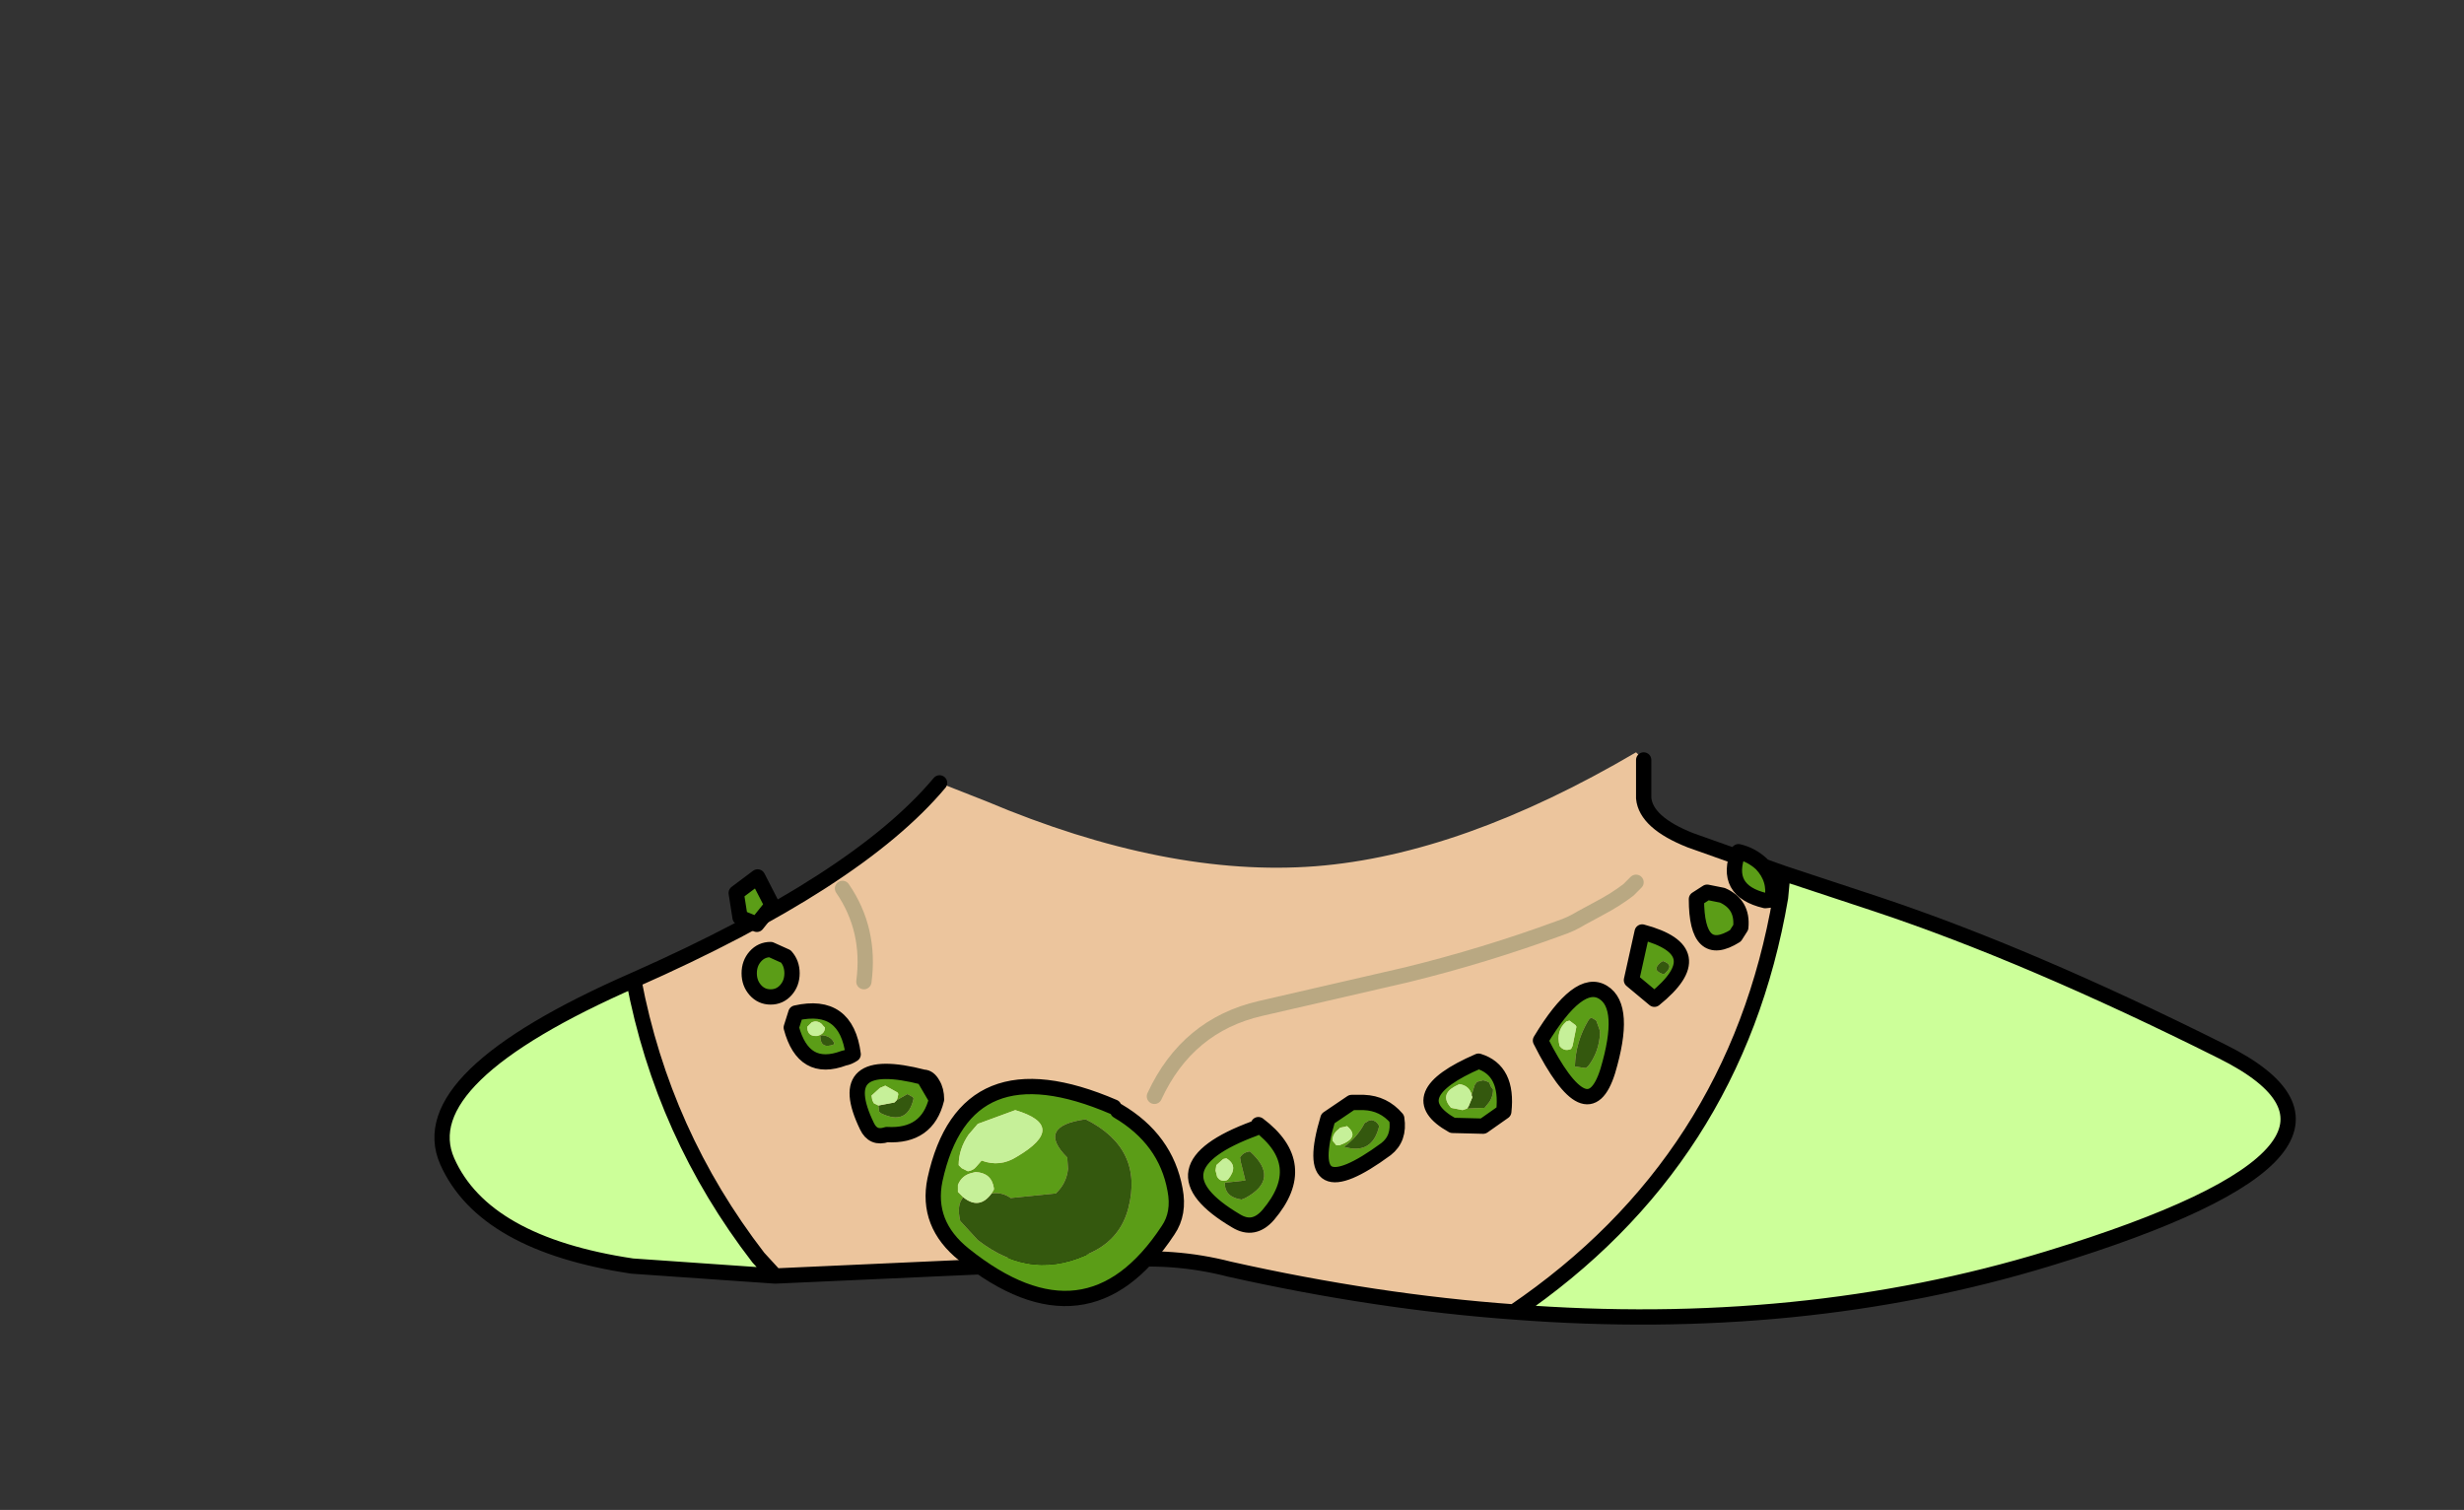 <svg xmlns:xlink="http://www.w3.org/1999/xlink" xmlns="http://www.w3.org/2000/svg" height="98.75px" width="161.15px">
  <rect width="100%" height="100%" fill="#333333" stroke="none"/>
  <g transform="matrix(1.0, 0.0, 0.0, 1.0, 83.0, 71.7)">
    <g data-characterId="1271" height="37.45" transform="matrix(1.0, 0.0, 0.0, 1.0, -54.6, -22.5)" width="121.75" xlink:href="#shape0"><g id="shape0" transform="matrix(1.0, 0.0, 0.0, 1.0, 54.6, 22.5)">
      <path d="M24.0 -14.0 L23.5 -13.5 Q22.65 -12.85 21.6 -12.3 L20.4 -11.65 Q19.75 -11.25 19.0 -11.0 14.1 -9.2 9.0 -7.95 L-0.55 -5.75 Q-5.35 -4.65 -7.5 0.0 -5.35 -4.65 -0.55 -5.75 L9.0 -7.95 Q14.1 -9.2 19.0 -11.0 19.75 -11.25 20.4 -11.65 L21.6 -12.3 Q22.65 -12.85 23.5 -13.5 L24.0 -14.0 M33.6 -14.6 L33.45 -13.0 Q30.5 4.25 16.0 14.1 7.0 13.45 -2.6 11.3 -6.3 10.35 -10.1 10.75 L-32.3 11.75 -33.4 10.55 Q-39.65 2.45 -41.55 -7.6 -26.95 -14.05 -21.55 -20.5 L-18.5 -19.3 Q-6.65 -14.3 3.05 -15.05 12.6 -15.8 24.0 -22.5 L24.5 -22.0 24.5 -19.5 Q24.65 -17.9 27.55 -16.75 L33.6 -14.6 M-27.9 -13.6 Q-26.05 -10.9 -26.5 -7.5 -26.05 -10.9 -27.9 -13.6" fill="#ecc59d" fill-rule="evenodd" stroke="none"/>
      <path d="M16.0 14.1 Q30.5 4.25 33.45 -13.0 L33.6 -14.6 39.8 -12.55 Q49.7 -9.25 62.3 -2.95 74.9 3.3 51.0 10.6 34.8 15.55 16.0 14.1 M-41.55 -7.6 Q-39.65 2.45 -33.4 10.55 L-32.3 11.75 -41.65 11.1 Q-51.35 9.65 -53.75 4.25 -56.15 -1.2 -41.55 -7.6" fill="#ccff99" fill-rule="evenodd" stroke="none"/>
      <path d="M-7.5 0.0 Q-5.35 -4.65 -0.55 -5.75 L9.0 -7.95 Q14.1 -9.2 19.0 -11.0 19.75 -11.25 20.4 -11.65 L21.6 -12.3 Q22.65 -12.85 23.5 -13.5 L24.0 -14.0 M-26.5 -7.5 Q-26.05 -10.9 -27.9 -13.6" fill="none" stroke="#b9a882" stroke-linecap="round" stroke-linejoin="round" stroke-width="1.0"/>
      <path d="M16.0 14.1 Q30.5 4.25 33.45 -13.0 L33.6 -14.6 27.55 -16.75 Q24.65 -17.9 24.5 -19.5 L24.5 -22.0 M-21.55 -20.5 Q-26.95 -14.05 -41.55 -7.6 -39.65 2.45 -33.4 10.55 L-32.3 11.75 -10.1 10.75 Q-6.3 10.35 -2.6 11.3 7.0 13.45 16.0 14.1 34.8 15.55 51.0 10.6 74.9 3.3 62.3 -2.95 49.7 -9.25 39.8 -12.55 L33.6 -14.6 M-41.55 -7.6 Q-56.15 -1.2 -53.75 4.25 -51.35 9.65 -41.65 11.1 L-32.3 11.75" fill="none" stroke="#000000" stroke-linecap="round" stroke-linejoin="round" stroke-width="1.0"/>
      <path d="M3.85 1.45 L5.4 0.4 6.2 0.4 Q7.5 0.45 8.35 1.45 8.55 2.75 7.65 3.45 2.0 7.6 3.85 1.45 M4.9 2.0 L4.65 2.05 4.55 2.15 Q4.2 2.4 4.15 2.8 L4.15 2.9 4.4 3.2 4.6 3.2 Q6.0 2.7 5.1 1.95 L4.9 2.0 M21.25 -5.05 L21.05 -5.15 20.9 -5.0 Q20.05 -3.6 20.0 -1.95 L20.7 -1.85 20.85 -1.95 Q21.6 -2.9 21.65 -4.2 L21.6 -4.4 21.4 -4.95 21.25 -5.05 M6.5 1.6 L6.25 1.75 Q5.75 2.7 4.9 3.3 6.75 3.85 7.2 1.95 L7.15 1.85 Q7.0 1.6 6.7 1.55 L6.5 1.6 M19.65 -4.95 L19.45 -4.9 Q18.75 -4.3 19.0 -3.3 19.3 -2.9 19.75 -3.1 L19.85 -3.3 20.1 -4.55 20.05 -4.65 19.65 -4.95 M12.95 0.8 L14.1 0.75 14.3 0.5 Q14.65 0.1 14.65 -0.45 L14.5 -0.65 14.4 -0.9 14.2 -1.0 14.0 -1.05 13.6 -0.95 13.45 -0.75 13.25 -0.1 Q13.1 -0.7 12.45 -0.8 L12.15 -0.65 Q11.15 -0.1 11.9 0.75 L12.65 0.9 12.95 0.8 M21.85 -6.8 Q23.4 -5.85 22.15 -1.65 20.85 2.5 17.75 -3.65 20.25 -7.8 21.85 -6.8 M25.2 -6.35 L23.7 -7.6 24.4 -10.75 Q29.1 -9.5 25.2 -6.35 M29.65 -13.15 Q31.0 -12.55 30.85 -11.05 L30.5 -10.5 Q27.95 -8.9 27.95 -12.9 L28.65 -13.35 29.65 -13.15 M32.2 -15.2 Q33.15 -14.2 32.9 -12.85 L32.45 -12.8 Q29.7 -13.45 30.7 -16.0 31.55 -15.8 32.2 -15.2 M15.35 1.0 L14.0 1.95 12.0 1.9 Q8.5 -0.05 13.7 -2.3 15.65 -1.7 15.35 1.0 M25.95 -8.1 Q26.5 -8.6 25.75 -8.85 L25.6 -8.75 Q25.0 -8.25 25.75 -8.0 25.9 -8.0 25.95 -8.1 M-31.25 -4.5 L-30.95 -5.45 Q-27.65 -6.2 -27.2 -2.75 -27.5 -2.55 -27.8 -2.5 -30.45 -1.5 -31.25 -4.5 M-31.6 -9.15 Q-31.2 -8.7 -31.2 -8.05 -31.2 -7.4 -31.6 -6.95 -32.0 -6.5 -32.6 -6.5 -33.2 -6.5 -33.6 -6.95 -34.0 -7.4 -34.0 -8.05 -34.0 -8.7 -33.6 -9.15 -33.2 -9.6 -32.6 -9.6 L-31.6 -9.15 M-34.6 -11.7 L-34.85 -13.3 -33.45 -14.35 -32.5 -12.5 -33.5 -11.25 -34.6 -11.7 M-30.2 -4.55 L-30.2 -4.45 Q-30.15 -3.9 -29.55 -3.95 L-29.4 -4.0 Q-29.05 -4.15 -29.05 -4.5 L-29.15 -4.6 Q-29.35 -4.9 -29.7 -4.9 L-29.9 -4.85 -30.2 -4.55 M-28.45 -3.4 L-28.45 -3.5 Q-28.65 -3.95 -29.25 -4.0 L-29.35 -3.95 Q-29.35 -3.05 -28.45 -3.4 M-24.35 0.25 L-24.3 0.1 -24.25 -0.15 -24.3 -0.25 -25.1 -0.7 -25.45 -0.55 -26.0 -0.05 -25.95 0.25 -25.85 0.45 -25.55 0.6 -25.5 1.0 -25.4 1.1 Q-23.65 1.95 -23.25 0.15 L-23.3 0.05 -23.65 -0.15 -24.35 0.25 M-22.6 -1.25 L-21.75 0.2 Q-22.35 2.65 -25.0 2.5 -25.9 2.8 -26.3 1.95 -28.6 -2.8 -22.6 -1.25 M-10.15 0.7 L-9.9 0.95 Q-6.75 2.8 -6.15 6.1 -5.85 7.65 -6.6 8.75 -11.9 16.8 -19.95 10.35 -22.45 8.35 -21.85 5.45 -19.9 -3.5 -10.15 0.7 M-16.6 0.9 L-19.05 1.8 -19.65 2.5 Q-20.3 3.45 -20.3 4.5 L-20.1 4.7 -19.7 4.9 Q-19.35 4.85 -19.15 4.6 L-18.8 4.2 Q-17.6 4.65 -16.5 3.95 -13.1 1.95 -16.6 0.9 M-1.9 4.0 L-1.85 4.3 -1.55 5.5 -2.9 5.65 Q-2.9 6.6 -1.8 6.75 L-1.55 6.65 Q0.75 5.4 -1.25 3.6 -1.7 3.65 -1.9 4.0 M-3.45 4.5 L-3.5 4.85 -3.4 5.25 Q-3.2 5.6 -2.8 5.5 L-2.7 5.45 Q-1.95 4.55 -2.8 4.05 L-3.0 4.1 -3.45 4.5 M-0.7 1.85 Q2.75 4.45 -0.05 7.75 -1.0 8.85 -2.15 8.15 -8.0 4.7 -0.95 2.1 L-0.7 1.85 M-20.0 6.6 Q-20.45 7.1 -20.2 8.15 L-19.05 9.4 Q-15.45 12.2 -11.5 10.15 -9.7 9.25 -9.2 7.3 -8.2 3.4 -12.0 1.5 -15.25 1.95 -13.2 4.0 L-13.15 4.75 Q-13.25 5.7 -13.95 6.35 L-16.9 6.65 Q-17.45 6.25 -18.15 6.35 L-18.0 6.1 -18.0 6.0 Q-18.15 5.0 -19.2 4.95 L-19.4 5.0 Q-20.1 5.15 -20.35 5.8 L-20.35 6.0 -20.35 6.25 -20.0 6.6" fill="#5b9d17" fill-rule="evenodd" stroke="none"/>
      <path d="M6.5 1.6 L6.7 1.55 Q7.0 1.6 7.15 1.85 L7.2 1.95 Q6.75 3.85 4.9 3.3 5.75 2.7 6.25 1.75 L6.5 1.6 M21.25 -5.05 L21.4 -4.95 21.6 -4.4 21.65 -4.2 Q21.6 -2.9 20.85 -1.95 L20.7 -1.85 20.0 -1.95 Q20.05 -3.6 20.9 -5.0 L21.05 -5.15 21.25 -5.05 M13.25 -0.1 L13.45 -0.75 13.6 -0.95 14.0 -1.05 14.2 -1.0 14.4 -0.9 14.5 -0.65 14.65 -0.45 Q14.65 0.1 14.3 0.5 L14.1 0.75 12.95 0.8 13.05 0.65 13.3 0.05 13.25 -0.05 13.25 -0.1 M25.95 -8.1 Q25.9 -8.0 25.75 -8.0 25.0 -8.25 25.6 -8.75 L25.75 -8.85 Q26.5 -8.6 25.95 -8.1 M-28.45 -3.4 Q-29.35 -3.05 -29.35 -3.95 L-29.25 -4.0 Q-28.65 -3.95 -28.45 -3.5 L-28.45 -3.4 M-25.55 0.6 L-24.5 0.4 -24.35 0.25 -23.65 -0.15 -23.3 0.05 -23.25 0.15 Q-23.65 1.95 -25.4 1.1 L-25.5 1.0 -25.55 0.6 M-1.9 4.0 Q-1.7 3.65 -1.25 3.6 0.75 5.4 -1.55 6.65 L-1.8 6.75 Q-2.9 6.6 -2.9 5.65 L-1.55 5.5 -1.85 4.3 -1.9 4.0 M-18.15 6.35 Q-17.45 6.25 -16.9 6.65 L-13.95 6.35 Q-13.25 5.7 -13.15 4.75 L-13.2 4.0 Q-15.25 1.95 -12.0 1.5 -8.2 3.4 -9.2 7.3 -9.7 9.25 -11.5 10.15 -15.45 12.2 -19.05 9.4 L-20.2 8.15 Q-20.45 7.1 -20.0 6.6 -18.95 7.45 -18.15 6.35" fill="#34580e" fill-rule="evenodd" stroke="none"/>
      <path d="M4.9 2.0 L5.1 1.95 Q6.0 2.7 4.6 3.2 L4.4 3.2 4.15 2.9 4.15 2.8 Q4.2 2.4 4.55 2.15 L4.65 2.05 4.9 2.0 M19.65 -4.95 L20.05 -4.65 20.1 -4.55 19.85 -3.3 19.75 -3.1 Q19.3 -2.9 19.0 -3.3 18.75 -4.3 19.45 -4.9 L19.65 -4.95 M12.95 0.8 L12.65 0.9 11.9 0.75 Q11.15 -0.1 12.15 -0.65 L12.45 -0.8 Q13.1 -0.7 13.25 -0.1 L13.25 -0.05 13.3 0.05 13.05 0.65 12.95 0.8 M-30.2 -4.55 L-29.9 -4.85 -29.7 -4.9 Q-29.35 -4.9 -29.15 -4.6 L-29.05 -4.5 Q-29.05 -4.15 -29.4 -4.0 L-29.55 -3.95 Q-30.15 -3.9 -30.2 -4.45 L-30.2 -4.55 M-25.55 0.6 L-25.85 0.45 -25.95 0.25 -26.0 -0.05 -25.45 -0.55 -25.1 -0.7 -24.3 -0.25 -24.25 -0.15 -24.3 0.1 -24.35 0.25 -24.5 0.4 -25.55 0.6 M-16.6 0.9 Q-13.1 1.95 -16.5 3.95 -17.6 4.65 -18.8 4.2 L-19.15 4.6 Q-19.35 4.85 -19.7 4.9 L-20.1 4.7 -20.3 4.5 Q-20.3 3.45 -19.65 2.5 L-19.05 1.8 -16.6 0.9 M-3.45 4.5 L-3.0 4.1 -2.8 4.05 Q-1.95 4.55 -2.7 5.45 L-2.8 5.5 Q-3.2 5.6 -3.4 5.25 L-3.5 4.85 -3.45 4.5 M-20.0 6.6 L-20.35 6.25 -20.35 6.0 -20.35 5.8 Q-20.1 5.15 -19.4 5.0 L-19.2 4.95 Q-18.15 5.0 -18.0 6.0 L-18.0 6.1 -18.15 6.35 Q-18.95 7.45 -20.0 6.6" fill="#c6f099" fill-rule="evenodd" stroke="none"/>
      <path d="M3.85 1.45 Q2.0 7.6 7.65 3.45 8.55 2.75 8.35 1.45 7.5 0.45 6.2 0.4 L5.4 0.4 3.85 1.45 M15.35 1.0 Q15.65 -1.7 13.7 -2.3 8.5 -0.05 12.0 1.9 L14.0 1.95 15.35 1.0 M32.2 -15.2 Q31.55 -15.8 30.7 -16.0 29.7 -13.45 32.45 -12.8 L32.9 -12.85 Q33.15 -14.2 32.2 -15.2 M29.65 -13.15 L28.65 -13.35 27.95 -12.9 Q27.95 -8.9 30.5 -10.5 L30.85 -11.05 Q31.0 -12.55 29.65 -13.15 M25.2 -6.35 Q29.1 -9.5 24.4 -10.75 L23.7 -7.6 25.2 -6.35 M21.85 -6.8 Q20.25 -7.8 17.75 -3.65 20.85 2.5 22.15 -1.65 23.4 -5.85 21.85 -6.8 M-34.6 -11.7 L-33.5 -11.25 -32.5 -12.5 -33.45 -14.35 -34.85 -13.3 -34.6 -11.7 M-31.6 -9.15 L-32.6 -9.6 Q-33.2 -9.6 -33.6 -9.15 -34.0 -8.7 -34.0 -8.05 -34.0 -7.4 -33.6 -6.95 -33.2 -6.5 -32.6 -6.5 -32.0 -6.5 -31.6 -6.95 -31.2 -7.4 -31.2 -8.05 -31.2 -8.7 -31.6 -9.15 M-31.25 -4.5 Q-30.45 -1.5 -27.8 -2.5 -27.5 -2.55 -27.2 -2.75 -27.65 -6.2 -30.95 -5.45 L-31.25 -4.5 M-21.75 0.2 Q-21.75 -0.4 -22.0 -0.8 -22.25 -1.25 -22.6 -1.25 L-21.75 0.2 Q-22.35 2.65 -25.0 2.5 -25.9 2.8 -26.3 1.95 -28.6 -2.8 -22.6 -1.25 M-10.15 0.7 Q-19.9 -3.5 -21.85 5.45 -22.45 8.35 -19.95 10.35 -11.9 16.8 -6.6 8.75 -5.85 7.65 -6.15 6.1 -6.75 2.8 -9.9 0.95 M-0.95 2.1 Q-8.0 4.7 -2.15 8.15 -1.0 8.85 -0.05 7.75 2.75 4.45 -0.7 1.85" fill="none" stroke="#000000" stroke-linecap="round" stroke-linejoin="round" stroke-width="1.0"/>
    </g>
  </g>
  </g>
  <defs>
    </defs>
</svg>